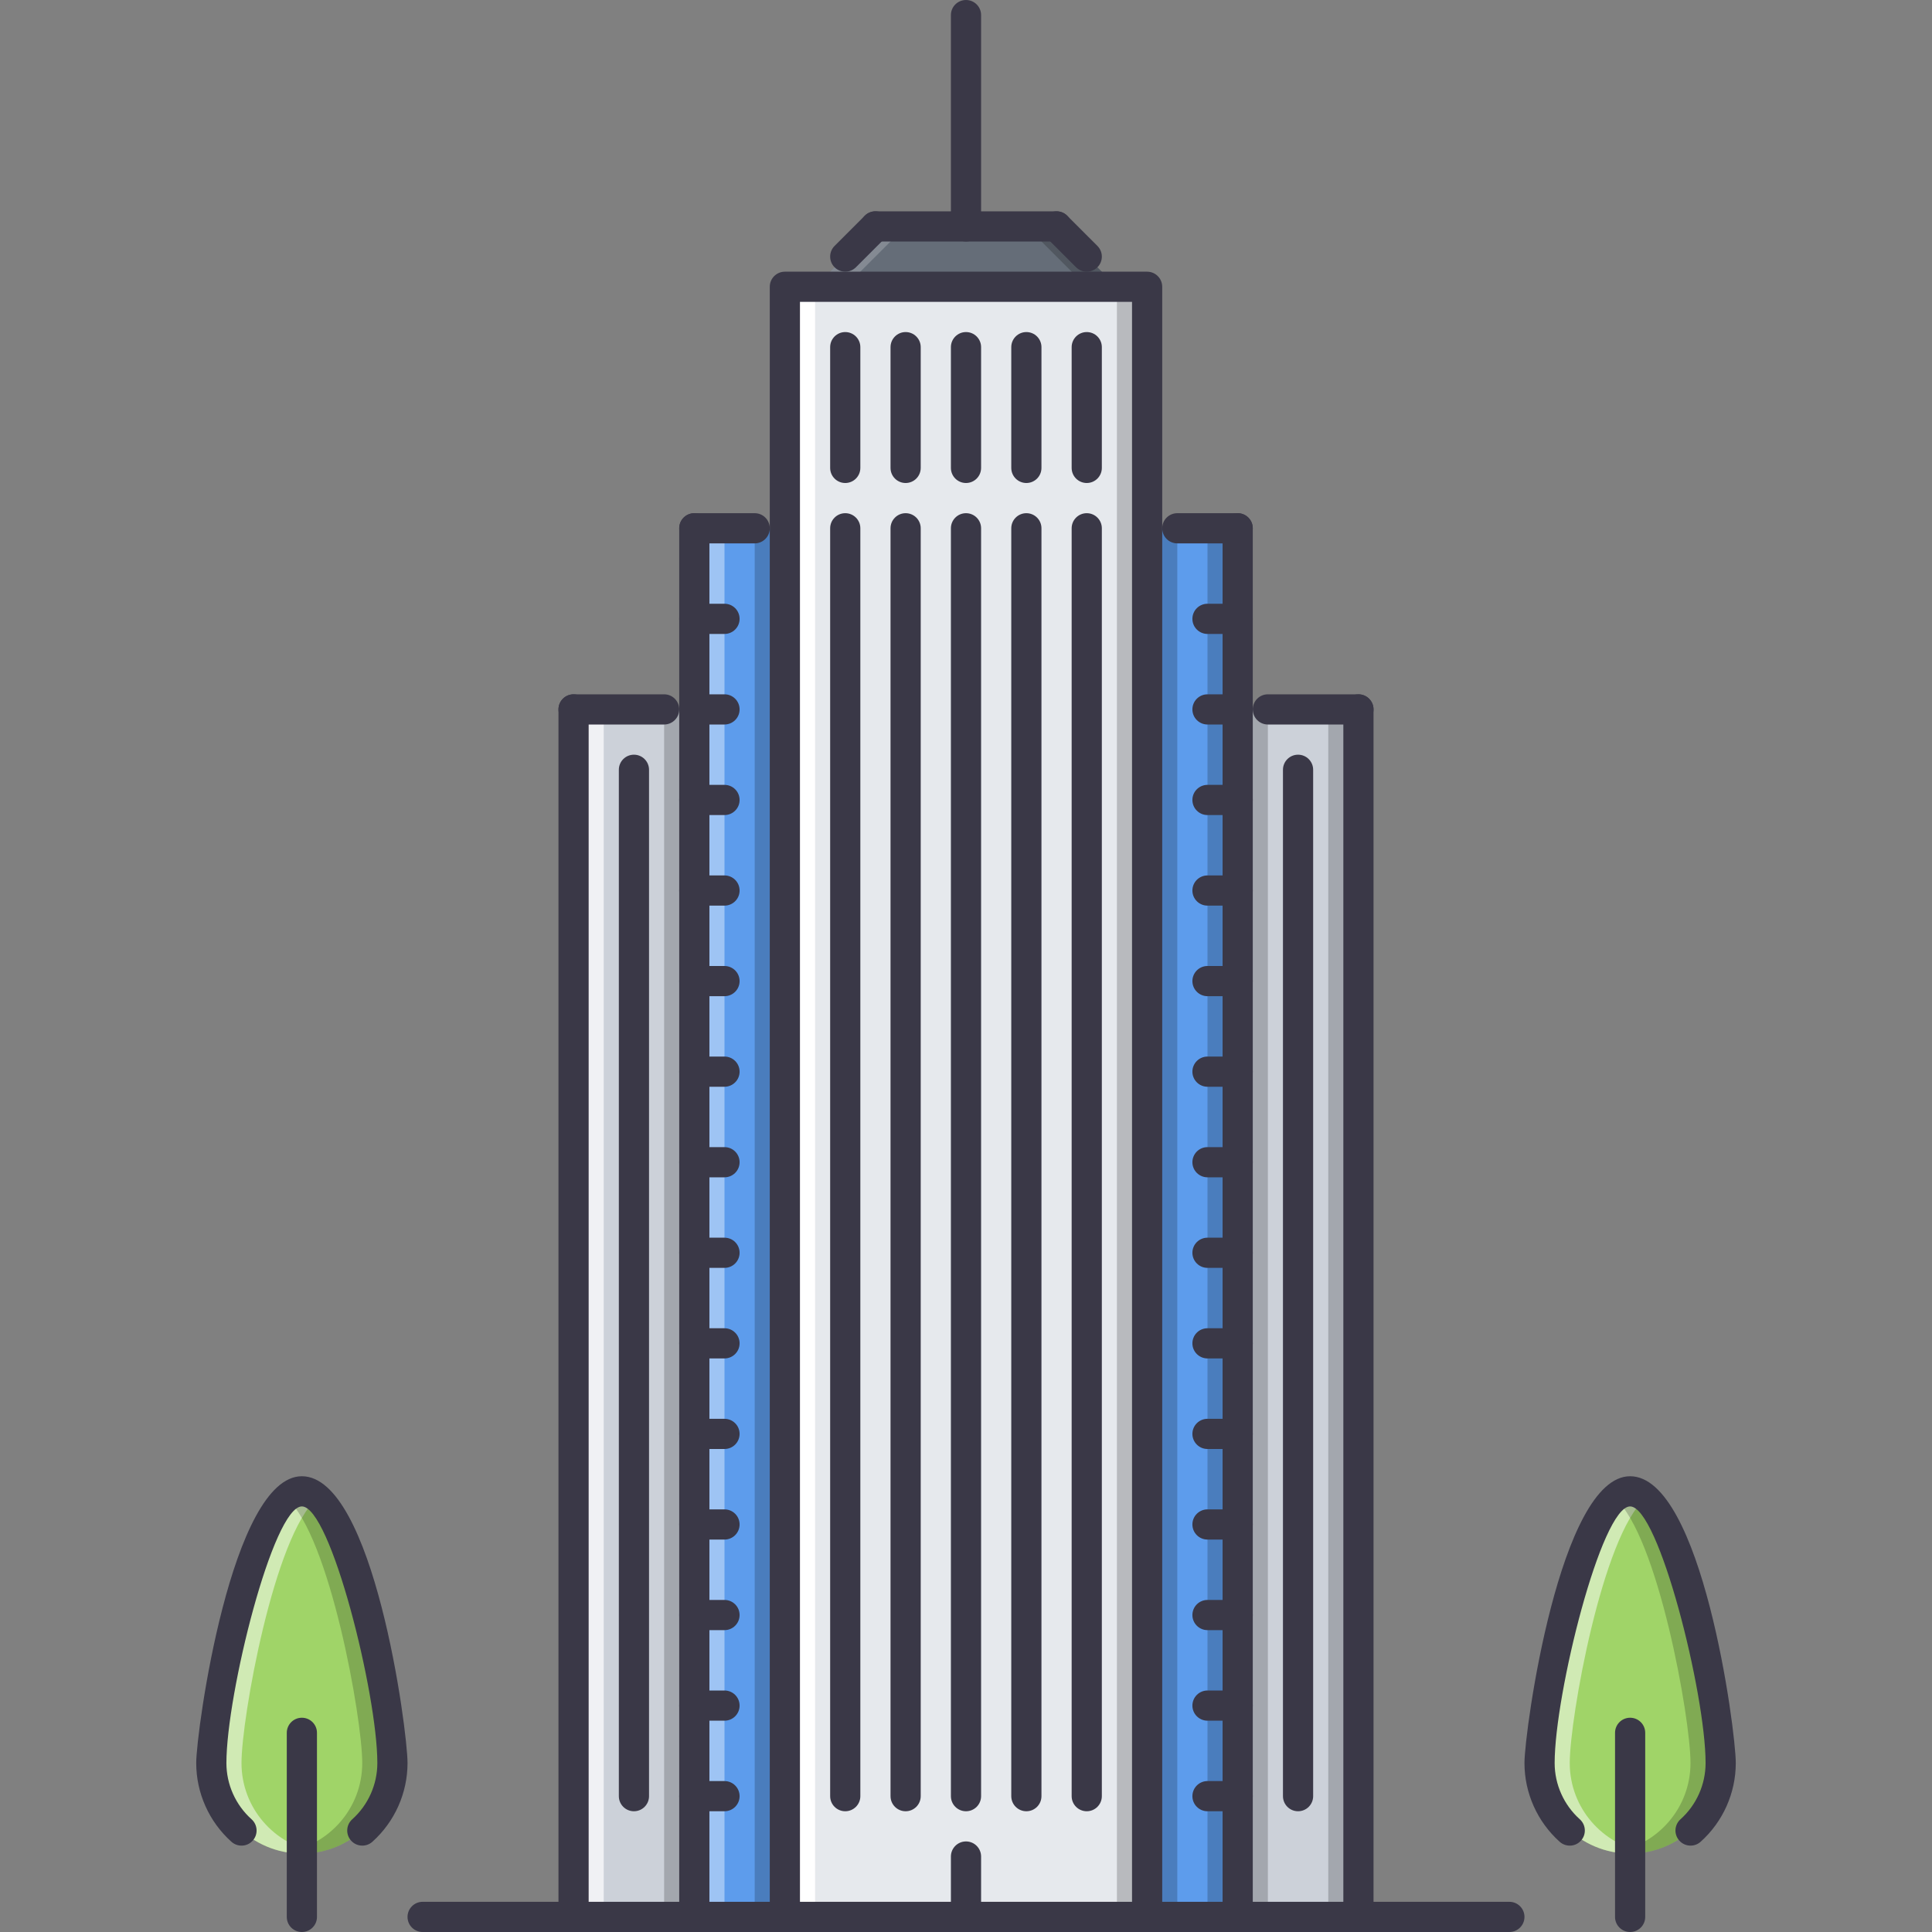<?xml version="1.0" encoding="iso-8859-1"?>
<!-- Generator: Adobe Illustrator 19.0.0, SVG Export Plug-In . SVG Version: 6.00 Build 0)  -->
<svg version="1.1" id="Capa_1" xmlns="http://www.w3.org/2000/svg" xmlns:xlink="http://www.w3.org/1999/xlink" x="0px" y="0px"
	 viewBox="0 0 511.926 511.926" style="enable-background:new 0 0 511.926 511.926;" xml:space="preserve">
<rect x="0" y="0" width="511.926" height="511.926" fill="#808080" stroke="none"/>
<polygon style="fill:#656D78;" points="295.956,75.989 215.969,75.989 231.967,59.991 279.958,59.991 "/>
<g style="opacity:0.2;">
	<polygon style="fill:#FFFFFF;" points="231.967,59.991 215.969,75.989 223.967,75.989 239.965,59.991 	"/>
</g>
<g style="opacity:0.2;">
	<polygon points="279.958,59.991 295.956,75.989 287.958,75.989 271.96,59.991 	"/>
</g>
<g>
	<rect x="151.973" y="187.973" style="fill:#CCD1D9;" width="31.995" height="319.95"/>
	<rect x="327.952" y="187.973" style="fill:#CCD1D9;" width="31.994" height="319.95"/>
</g>
<path style="fill:#A0D468;" d="M455.934,467.151c0,13.248-10.74,23.997-23.996,23.997s-23.996-10.749-23.996-23.997
	s10.74-71.989,23.996-71.989S455.934,453.902,455.934,467.151z"/>
<g style="opacity:0.5;">
	<path style="fill:#FFFFFF;" d="M415.939,467.151c0-11.889,8.646-60.24,19.996-70.099c-1.303-1.141-2.631-1.891-3.998-1.891
		c-13.256,0-23.996,58.741-23.996,71.989s10.74,23.997,23.996,23.997c1.367,0,2.695-0.188,3.998-0.406
		C424.594,488.835,415.939,479.031,415.939,467.151z"/>
</g>
<g style="opacity:0.2;">
	<path d="M447.935,467.151c0-11.889-8.648-60.24-19.998-70.099c1.305-1.141,2.633-1.891,4-1.891
		c13.256,0,23.996,58.741,23.996,71.989s-10.74,23.997-23.996,23.997c-1.367,0-2.695-0.188-4-0.406
		C439.279,488.835,447.935,479.031,447.935,467.151z"/>
</g>
<path style="fill:#A0D468;" d="M103.985,467.151c0,13.248-10.74,23.997-23.996,23.997s-23.997-10.749-23.997-23.997
	s10.741-71.989,23.997-71.989S103.985,453.902,103.985,467.151z"/>
<g style="opacity:0.5;">
	<path style="fill:#FFFFFF;" d="M63.991,467.151c0-11.889,8.647-60.24,19.997-70.099c-1.304-1.141-2.632-1.891-3.999-1.891
		c-13.256,0-23.997,58.741-23.997,71.989s10.741,23.997,23.997,23.997c1.367,0,2.695-0.188,3.999-0.406
		C72.646,488.835,63.991,479.031,63.991,467.151z"/>
</g>
<g style="opacity:0.2;">
	<path d="M95.986,467.151c0-11.889-8.647-60.24-19.997-70.099c1.304-1.141,2.632-1.891,4-1.891
		c13.256,0,23.996,58.741,23.996,71.989s-10.74,23.997-23.996,23.997c-1.367,0-2.695-0.188-4-0.406
		C87.332,488.835,95.986,479.031,95.986,467.151z"/>
</g>
<g>
	<rect x="183.973" y="139.983" style="fill:#5D9CEC;" width="23.998" height="367.95"/>
	<rect x="303.952" y="139.983" style="fill:#5D9CEC;" width="23.998" height="367.95"/>
</g>
<rect x="207.973" y="75.993" style="fill:#E6E9ED;" width="95.98" height="431.94"/>
<g style="opacity:0.4;">
	<rect x="183.973" y="139.983" style="fill:#FFFFFF;" width="8" height="367.95"/>
</g>
<g style="opacity:0.2;">
	<rect x="199.973" y="139.983" width="8" height="367.95"/>
</g>
<g style="opacity:0.2;">
	<rect x="303.952" y="139.983" width="8" height="367.95"/>
</g>
<g style="opacity:0.2;">
	<rect x="327.952" y="187.973" width="7.998" height="319.95"/>
</g>
<g style="opacity:0.2;">
	<rect x="175.973" y="187.973" width="7.998" height="319.95"/>
</g>
<g style="opacity:0.7;">
	<rect x="151.973" y="187.973" style="fill:#FFFFFF;" width="7.999" height="319.95"/>
</g>
<g style="opacity:0.2;">
	<rect x="351.952" y="187.973" width="7.998" height="319.95"/>
</g>
<g style="opacity:0.2;">
	<rect x="319.952" y="139.983" width="8" height="367.95"/>
</g>
<rect x="207.973" y="75.993" style="fill:#FFFFFF;" width="7.998" height="431.94"/>
<g style="opacity:0.2;">
	<rect x="295.952" y="75.993" width="7.998" height="431.94"/>
</g>
<g>
	<path style="fill:#3A3847;" d="M431.938,511.926c-2.211,0-4-1.789-4-4v-48.773c0-2.211,1.789-4,4-4s3.998,1.789,3.998,4v48.773
		C435.935,510.137,434.148,511.926,431.938,511.926z"/>
	<path style="fill:#3A3847;" d="M447.951,489.038c-1.094,0-2.188-0.445-2.977-1.328c-1.477-1.647-1.336-4.171,0.305-5.647
		c4.232-3.796,6.654-9.225,6.654-14.912c0-18.325-12.396-67.99-19.996-67.99c-7.602,0-19.998,49.665-19.998,67.99
		c0,5.68,2.43,11.108,6.672,14.912c1.641,1.477,1.781,4,0.305,5.647c-1.477,1.656-4,1.781-5.648,0.305
		c-5.928-5.312-9.326-12.92-9.326-20.864c0-8.459,9.342-75.988,27.996-75.988c19.02,0,27.996,67.178,27.996,75.988
		c0,7.952-3.398,15.561-9.313,20.864C449.855,488.702,448.904,489.038,447.951,489.038z"/>
	<path style="fill:#3A3847;" d="M79.989,511.926c-2.211,0-4-1.789-4-4v-48.773c0-2.211,1.789-4,4-4c2.21,0,3.999,1.789,3.999,4
		v48.773C83.988,510.137,82.199,511.926,79.989,511.926z"/>
	<path style="fill:#3A3847;" d="M96.002,489.038c-1.094,0-2.187-0.445-2.976-1.328c-1.477-1.647-1.336-4.171,0.305-5.647
		c4.233-3.796,6.655-9.225,6.655-14.912c0-18.325-12.396-67.99-19.997-67.99s-19.997,49.665-19.997,67.99
		c0,5.68,2.429,11.108,6.671,14.912c1.64,1.477,1.781,4,0.305,5.647c-1.477,1.656-3.992,1.781-5.648,0.305
		c-5.929-5.312-9.327-12.92-9.327-20.864c0-8.459,9.342-75.988,27.996-75.988c19.021,0,27.996,67.178,27.996,75.988
		c0,7.952-3.398,15.561-9.311,20.864C97.908,488.702,96.954,489.038,96.002,489.038z"/>
	<path style="fill:#3A3847;" d="M303.954,511.926c-2.209,0-3.998-1.789-3.998-4V79.988h-87.988v427.938c0,2.211-1.789,4-3.998,4
		c-2.211,0-4-1.789-4-4V75.989c0-2.211,1.789-4,4-4h95.984c2.211,0,4,1.789,4,4v431.937
		C307.954,510.137,306.165,511.926,303.954,511.926z"/>
	<path style="fill:#3A3847;" d="M223.967,479.93c-2.21,0-3.998-1.788-3.998-3.999V139.98c0-2.21,1.788-3.999,3.998-3.999
		c2.211,0,4,1.789,4,3.999v335.951C227.967,478.142,226.178,479.93,223.967,479.93z"/>
	<path style="fill:#3A3847;" d="M239.965,479.93c-2.211,0-3.999-1.788-3.999-3.999V139.98c0-2.21,1.788-3.999,3.999-3.999
		s4,1.789,4,3.999v335.951C243.965,478.142,242.176,479.93,239.965,479.93z"/>
	<path style="fill:#3A3847;" d="M255.963,479.93c-2.211,0-4-1.788-4-3.999V139.98c0-2.21,1.789-3.999,4-3.999
		c2.211,0,4,1.789,4,3.999v335.951C259.962,478.142,258.173,479.93,255.963,479.93z"/>
	<path style="fill:#3A3847;" d="M223.967,127.982c-2.21,0-3.998-1.789-3.998-3.999V91.987c0-2.21,1.788-4,3.998-4
		c2.211,0,4,1.789,4,4v31.996C227.967,126.193,226.178,127.982,223.967,127.982z"/>
	<path style="fill:#3A3847;" d="M239.965,127.982c-2.211,0-3.999-1.789-3.999-3.999V91.987c0-2.21,1.788-4,3.999-4s4,1.789,4,4
		v31.996C243.965,126.193,242.176,127.982,239.965,127.982z"/>
	<path style="fill:#3A3847;" d="M255.963,127.982c-2.211,0-4-1.789-4-3.999V91.987c0-2.21,1.789-4,4-4c2.211,0,4,1.789,4,4v31.996
		C259.962,126.193,258.173,127.982,255.963,127.982z"/>
	<path style="fill:#3A3847;" d="M271.96,479.93c-2.211,0-4-1.788-4-3.999V139.98c0-2.21,1.789-3.999,4-3.999
		s3.998,1.789,3.998,3.999v335.951C275.958,478.142,274.172,479.93,271.96,479.93z"/>
	<path style="fill:#3A3847;" d="M271.96,127.982c-2.211,0-4-1.789-4-3.999V91.987c0-2.21,1.789-4,4-4s3.998,1.789,3.998,4v31.996
		C275.958,126.193,274.172,127.982,271.96,127.982z"/>
	<path style="fill:#3A3847;" d="M287.958,479.93c-2.211,0-4-1.788-4-3.999V139.98c0-2.21,1.789-3.999,4-3.999
		c2.209,0,3.998,1.789,3.998,3.999v335.951C291.956,478.142,290.167,479.93,287.958,479.93z"/>
	<path style="fill:#3A3847;" d="M287.958,127.982c-2.211,0-4-1.789-4-3.999V91.987c0-2.21,1.789-4,4-4c2.209,0,3.998,1.789,3.998,4
		v31.996C291.956,126.193,290.167,127.982,287.958,127.982z"/>
	<path style="fill:#3A3847;" d="M327.952,143.98h-15.998c-2.211,0-4-1.789-4-4c0-2.21,1.789-3.999,4-3.999h15.998
		c2.209,0,3.998,1.789,3.998,3.999C331.951,142.191,330.161,143.98,327.952,143.98z"/>
	<path style="fill:#3A3847;" d="M327.952,511.926c-2.211,0-4-1.789-4-4V139.98c0-2.21,1.789-3.999,4-3.999
		c2.209,0,3.998,1.789,3.998,3.999v367.946C331.951,510.137,330.161,511.926,327.952,511.926z"/>
	<path style="fill:#3A3847;" d="M359.947,191.972h-23.996c-2.211,0-4-1.789-4-4c0-2.21,1.789-3.999,4-3.999h23.996
		c2.211,0,4,1.789,4,3.999C363.947,190.184,362.158,191.972,359.947,191.972z"/>
	<path style="fill:#3A3847;" d="M359.947,511.926c-2.211,0-4-1.789-4-4V187.973c0-2.21,1.789-3.999,4-3.999s4,1.789,4,3.999v319.953
		C363.947,510.137,362.158,511.926,359.947,511.926z"/>
	<path style="fill:#3A3847;" d="M327.952,167.976h-8c-2.211,0-4-1.789-4-3.999c0-2.211,1.789-4,4-4h8c2.209,0,3.998,1.789,3.998,4
		C331.951,166.187,330.161,167.976,327.952,167.976z"/>
	<path style="fill:#3A3847;" d="M327.952,191.972h-8c-2.211,0-4-1.789-4-4c0-2.21,1.789-3.999,4-3.999h8
		c2.209,0,3.998,1.789,3.998,3.999C331.951,190.184,330.161,191.972,327.952,191.972z"/>
	<path style="fill:#3A3847;" d="M327.952,215.969h-8c-2.211,0-4-1.789-4-4s1.789-4,4-4h8c2.209,0,3.998,1.789,3.998,4
		S330.161,215.969,327.952,215.969z"/>
	<path style="fill:#3A3847;" d="M327.952,239.966h-8c-2.211,0-4-1.789-4-4s1.789-4,4-4h8c2.209,0,3.998,1.789,3.998,4
		S330.161,239.966,327.952,239.966z"/>
	<path style="fill:#3A3847;" d="M327.952,263.962h-8c-2.211,0-4-1.789-4-3.999c0-2.211,1.789-4,4-4h8c2.209,0,3.998,1.789,3.998,4
		C331.951,262.173,330.161,263.962,327.952,263.962z"/>
	<path style="fill:#3A3847;" d="M327.952,287.958h-8c-2.211,0-4-1.788-4-3.999s1.789-4,4-4h8c2.209,0,3.998,1.789,3.998,4
		S330.161,287.958,327.952,287.958z"/>
	<path style="fill:#3A3847;" d="M327.952,311.955h-8c-2.211,0-4-1.789-4-4s1.789-3.999,4-3.999h8c2.209,0,3.998,1.788,3.998,3.999
		S330.161,311.955,327.952,311.955z"/>
	<path style="fill:#3A3847;" d="M327.952,335.951h-8c-2.211,0-4-1.789-4-4c0-2.21,1.789-3.999,4-3.999h8
		c2.209,0,3.998,1.789,3.998,3.999C331.951,334.162,330.161,335.951,327.952,335.951z"/>
	<path style="fill:#3A3847;" d="M327.952,359.947h-8c-2.211,0-4-1.788-4-3.999s1.789-3.999,4-3.999h8
		c2.209,0,3.998,1.788,3.998,3.999S330.161,359.947,327.952,359.947z"/>
	<path style="fill:#3A3847;" d="M327.952,383.944h-8c-2.211,0-4-1.789-4-3.999c0-2.211,1.789-4,4-4h8c2.209,0,3.998,1.789,3.998,4
		C331.951,382.155,330.161,383.944,327.952,383.944z"/>
	<path style="fill:#3A3847;" d="M327.952,407.941h-8c-2.211,0-4-1.788-4-3.999s1.789-4,4-4h8c2.209,0,3.998,1.789,3.998,4
		S330.161,407.941,327.952,407.941z"/>
	<path style="fill:#3A3847;" d="M327.952,431.938h-8c-2.211,0-4-1.789-4-4s1.789-3.999,4-3.999h8c2.209,0,3.998,1.788,3.998,3.999
		S330.161,431.938,327.952,431.938z"/>
	<path style="fill:#3A3847;" d="M327.952,455.934h-8c-2.211,0-4-1.789-4-3.999c0-2.211,1.789-4,4-4h8c2.209,0,3.998,1.789,3.998,4
		C331.951,454.145,330.161,455.934,327.952,455.934z"/>
	<path style="fill:#3A3847;" d="M327.952,479.93h-8c-2.211,0-4-1.788-4-3.999c0-2.21,1.789-3.999,4-3.999h8
		c2.209,0,3.998,1.789,3.998,3.999C331.951,478.142,330.161,479.93,327.952,479.93z"/>
	<path style="fill:#3A3847;" d="M199.971,143.98h-15.998c-2.21,0-3.998-1.789-3.998-4c0-2.21,1.788-3.999,3.998-3.999h15.998
		c2.211,0,4,1.789,4,3.999C203.971,142.191,202.182,143.98,199.971,143.98z"/>
	<path style="fill:#3A3847;" d="M183.973,511.926c-2.21,0-3.998-1.789-3.998-4V139.98c0-2.21,1.788-3.999,3.998-3.999
		c2.211,0,4,1.789,4,3.999v367.946C187.973,510.137,186.184,511.926,183.973,511.926z"/>
	<path style="fill:#3A3847;" d="M191.973,167.976h-8c-2.21,0-3.998-1.789-3.998-3.999c0-2.211,1.788-4,3.998-4h8
		c2.211,0,3.999,1.789,3.999,4C195.972,166.187,194.184,167.976,191.973,167.976z"/>
	<path style="fill:#3A3847;" d="M191.973,191.972h-8c-2.21,0-3.998-1.789-3.998-4c0-2.21,1.788-3.999,3.998-3.999h8
		c2.211,0,3.999,1.789,3.999,3.999C195.972,190.184,194.184,191.972,191.973,191.972z"/>
	<path style="fill:#3A3847;" d="M191.973,215.969h-8c-2.21,0-3.998-1.789-3.998-4s1.788-4,3.998-4h8c2.211,0,3.999,1.789,3.999,4
		S194.184,215.969,191.973,215.969z"/>
	<path style="fill:#3A3847;" d="M191.973,239.966h-8c-2.21,0-3.998-1.789-3.998-4s1.788-4,3.998-4h8c2.211,0,3.999,1.789,3.999,4
		S194.184,239.966,191.973,239.966z"/>
	<path style="fill:#3A3847;" d="M191.973,263.962h-8c-2.21,0-3.998-1.789-3.998-3.999c0-2.211,1.788-4,3.998-4h8
		c2.211,0,3.999,1.789,3.999,4C195.972,262.173,194.184,263.962,191.973,263.962z"/>
	<path style="fill:#3A3847;" d="M191.973,287.958h-8c-2.21,0-3.998-1.788-3.998-3.999s1.788-4,3.998-4h8
		c2.211,0,3.999,1.789,3.999,4S194.184,287.958,191.973,287.958z"/>
	<path style="fill:#3A3847;" d="M191.973,311.955h-8c-2.21,0-3.998-1.789-3.998-4s1.788-3.999,3.998-3.999h8
		c2.211,0,3.999,1.788,3.999,3.999S194.184,311.955,191.973,311.955z"/>
	<path style="fill:#3A3847;" d="M191.973,335.951h-8c-2.21,0-3.998-1.789-3.998-4c0-2.21,1.788-3.999,3.998-3.999h8
		c2.211,0,3.999,1.789,3.999,3.999C195.972,334.162,194.184,335.951,191.973,335.951z"/>
	<path style="fill:#3A3847;" d="M191.973,359.947h-8c-2.21,0-3.998-1.788-3.998-3.999s1.788-3.999,3.998-3.999h8
		c2.211,0,3.999,1.788,3.999,3.999S194.184,359.947,191.973,359.947z"/>
	<path style="fill:#3A3847;" d="M191.973,383.944h-8c-2.21,0-3.998-1.789-3.998-3.999c0-2.211,1.788-4,3.998-4h8
		c2.211,0,3.999,1.789,3.999,4C195.972,382.155,194.184,383.944,191.973,383.944z"/>
	<path style="fill:#3A3847;" d="M191.973,407.941h-8c-2.21,0-3.998-1.788-3.998-3.999s1.788-4,3.998-4h8
		c2.211,0,3.999,1.789,3.999,4S194.184,407.941,191.973,407.941z"/>
	<path style="fill:#3A3847;" d="M191.973,431.938h-8c-2.21,0-3.998-1.789-3.998-4s1.788-3.999,3.998-3.999h8
		c2.211,0,3.999,1.788,3.999,3.999S194.184,431.938,191.973,431.938z"/>
	<path style="fill:#3A3847;" d="M191.973,455.934h-8c-2.21,0-3.998-1.789-3.998-3.999c0-2.211,1.788-4,3.998-4h8
		c2.211,0,3.999,1.789,3.999,4C195.972,454.145,194.184,455.934,191.973,455.934z"/>
	<path style="fill:#3A3847;" d="M191.973,479.93h-8c-2.21,0-3.998-1.788-3.998-3.999c0-2.21,1.788-3.999,3.998-3.999h8
		c2.211,0,3.999,1.789,3.999,3.999C195.972,478.142,194.184,479.93,191.973,479.93z"/>
	<path style="fill:#3A3847;" d="M343.948,479.93c-2.209,0-3.998-1.788-3.998-3.999v-271.96c0-2.211,1.789-4,3.998-4
		c2.211,0,4,1.789,4,4v271.96C347.948,478.142,346.159,479.93,343.948,479.93z"/>
	<path style="fill:#3A3847;" d="M175.975,191.972h-23.997c-2.211,0-3.999-1.789-3.999-4c0-2.21,1.788-3.999,3.999-3.999h23.997
		c2.211,0,4,1.789,4,3.999C179.975,190.184,178.186,191.972,175.975,191.972z"/>
	<path style="fill:#3A3847;" d="M151.978,511.926c-2.211,0-3.999-1.789-3.999-4V187.973c0-2.21,1.788-3.999,3.999-3.999
		s4,1.789,4,3.999v319.953C155.978,510.137,154.189,511.926,151.978,511.926z"/>
	<path style="fill:#3A3847;" d="M167.976,479.93c-2.211,0-4-1.788-4-3.999v-271.96c0-2.211,1.789-4,4-4c2.209,0,3.999,1.789,3.999,4
		v271.96C171.975,478.142,170.186,479.93,167.976,479.93z"/>
	<path style="fill:#3A3847;" d="M255.963,63.991c-2.211,0-4-1.789-4-4V4c0-2.211,1.789-4,4-4c2.211,0,4,1.789,4,4v55.991
		C259.962,62.202,258.173,63.991,255.963,63.991z"/>
	<path style="fill:#3A3847;" d="M223.967,71.99c-1.022,0-2.046-0.391-2.826-1.171c-1.563-1.563-1.563-4.094,0-5.656l7.998-7.999
		c1.563-1.563,4.094-1.563,5.656,0c1.562,1.562,1.562,4.093,0,5.655l-8,7.999C226.014,71.599,224.99,71.99,223.967,71.99z"/>
	<path style="fill:#3A3847;" d="M279.958,63.991h-47.992c-2.211,0-4-1.789-4-4c0-2.21,1.789-3.999,4-3.999h47.992
		c2.211,0,4,1.789,4,3.999C283.958,62.202,282.169,63.991,279.958,63.991z"/>
	<path style="fill:#3A3847;" d="M287.958,71.99c-1.023,0-2.047-0.391-2.828-1.171l-8-7.999c-1.563-1.563-1.563-4.093,0-5.655
		c1.563-1.563,4.094-1.563,5.656,0l7.998,7.999c1.563,1.562,1.563,4.093,0,5.656C290.003,71.599,288.98,71.99,287.958,71.99z"/>
	<path style="fill:#3A3847;" d="M255.963,511.926c-2.211,0-4-1.789-4-4v-15.997c0-2.211,1.789-4,4-4c2.211,0,4,1.789,4,4v15.997
		C259.962,510.137,258.173,511.926,255.963,511.926z"/>
	<path style="fill:#3A3847;" d="M399.941,511.926H111.984c-2.211,0-4-1.789-4-4c0-2.21,1.789-3.999,4-3.999h287.958
		c2.211,0,4,1.789,4,3.999C403.941,510.137,402.151,511.926,399.941,511.926z"/>
</g>
<g>
</g>
<g>
</g>
<g>
</g>
<g>
</g>
<g>
</g>
<g>
</g>
<g>
</g>
<g>
</g>
<g>
</g>
<g>
</g>
<g>
</g>
<g>
</g>
<g>
</g>
<g>
</g>
<g>
</g>
</svg>
